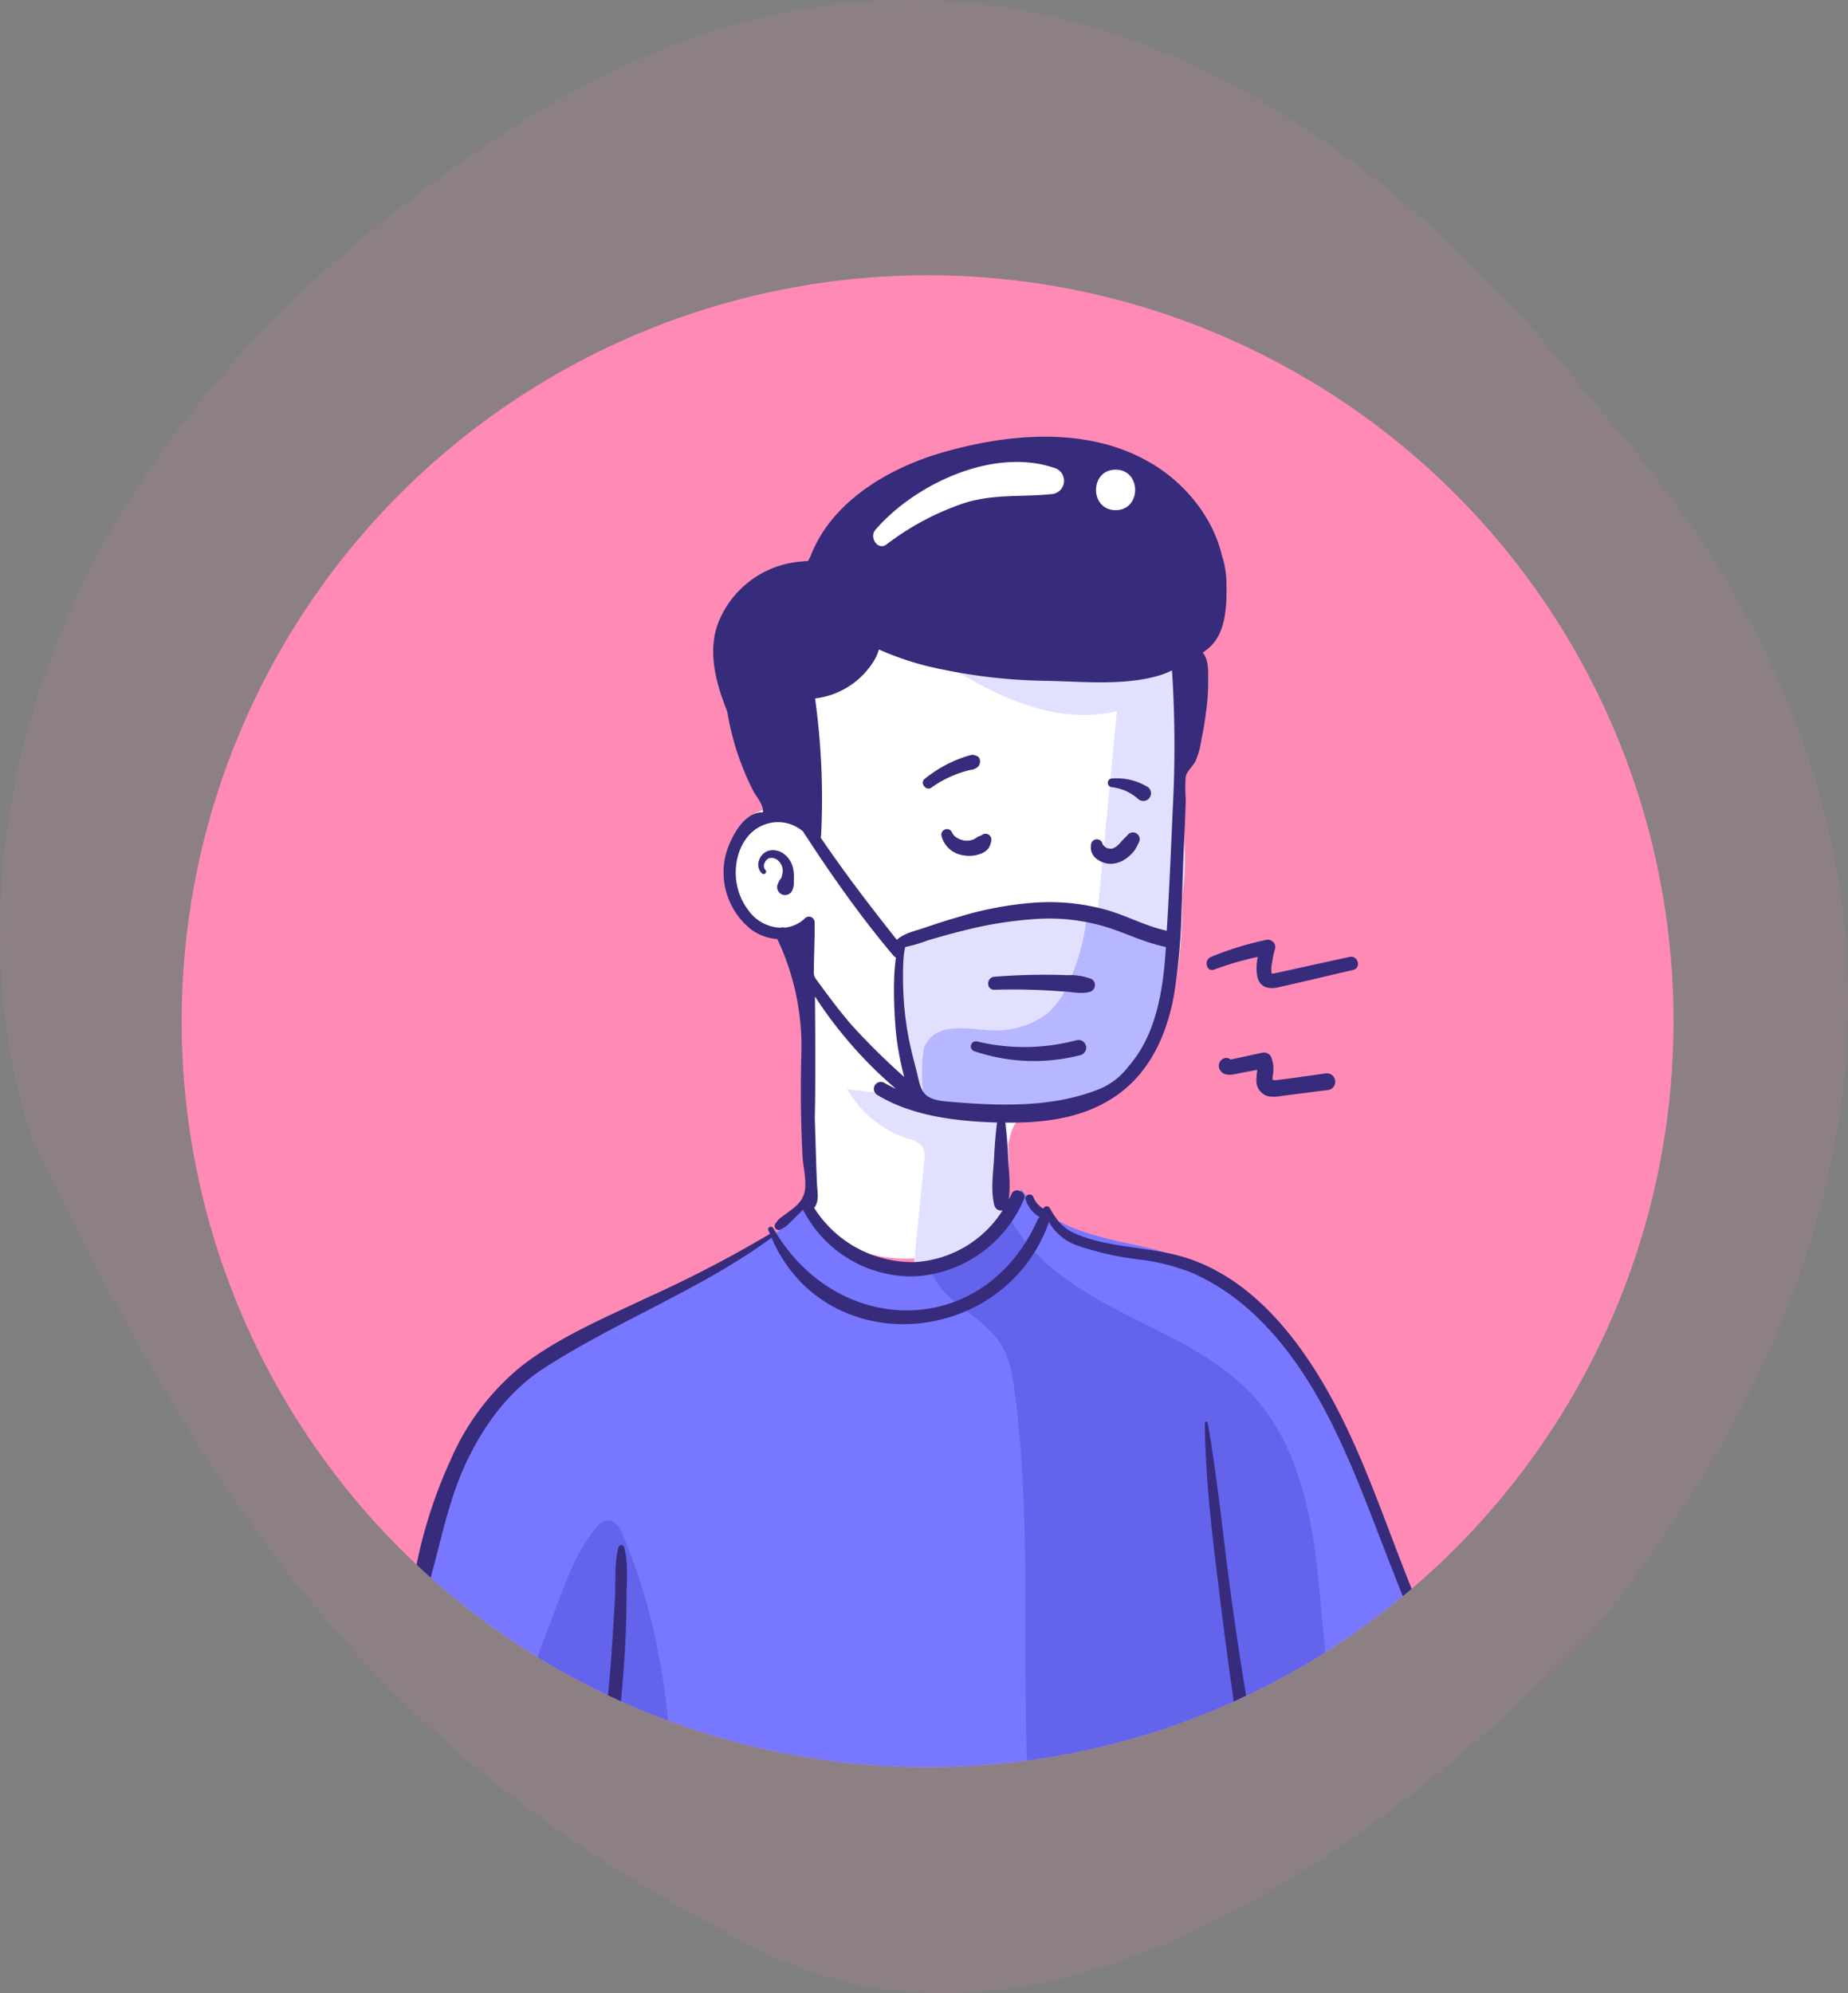 <svg xmlns="http://www.w3.org/2000/svg" xmlns:xlink="http://www.w3.org/1999/xlink" width="335.696" height="362.052" viewBox="0 0 335.696 362.052"><rect x="0" y="0" width="335.696" height="362.052" fill="#808080" stroke="none"/><defs><clipPath id="clip-path"><circle id="Ellipse_20" cx="135.5" cy="135.5" r="135.5" fill="rgba(0,0,0,0)" data-name="Ellipse 20" transform="translate(0 0)"/></clipPath></defs><g id="Component_21_1" data-name="Component 21 – 1" opacity=".997"><g id="Group_167" data-name="Group 167" transform="translate(-155.179 -244.155)"><circle id="Ellipse_19" cx="135.5" cy="135.5" r="135.5" fill="#ff8bb5" data-name="Ellipse 19" transform="translate(188.179 294.154)"/><path id="Path_209" fill="#ff8bb5" d="M-2242.865-131.008c10.974-10.974,86.876-91.449,151.806-58.527s96.021,72.245,131.686,146.318c11.48,29.414,19.2,116.14-86.876,184.727s-184.727-35.665-196.616-50.3S-2339.8-10.3-2242.865-131.008Z" data-name="Path 209" opacity=".1" transform="translate(-1797.838 408.813) rotate(-180)"/><g id="Group_179" data-name="Group 179" transform="translate(188.179 294.154)"><g id="Group_178" clip-path="url(#clip-path)" data-name="Group 178" transform="translate(0 0)"><g id="Group_177" data-name="Group 177" transform="translate(39.733 29.33)"><g id="Group_176" data-name="Group 176"><path id="Path_286" fill="#fff" d="M250.606,369.561c-1.071-4.164-6.9-5.678-10.55-3.4s-5.111,7.019-4.733,11.3a11.934,11.934,0,0,0,1.71,5.466c2.393,3.7,7.195,5.1,11.6,5.065q1.774,26.047,1.607,52.175a27.06,27.06,0,0,0,27.372,4.884,14.236,14.236,0,0,0,6.634-4.777c3.794-5.46-.483-17.043,5.855-20.039,2.691-1.271,7.05-.244,10.018-.987a17.908,17.908,0,0,0,10.422-6.64c9.3-13.043,7.563-31.716,7.218-46.676a156.418,156.418,0,0,1,.981-21.478c.708-6.161,1.664-12.9-1.657-18.142-4.208-6.638-13.23-7.852-21.076-8.281-12.966-.71-27.189-.706-37.311,7.428a28.019,28.019,0,0,0-10.262,22.795c.1,2.084.326,4.483-1.162,5.943Z" data-name="Path 286" transform="translate(-176.083 -297.516)"/><path id="Path_287" fill="#e1e1ff" d="M258.79,331.346c10.732,7.315,23.316,14.684,35.945,11.646q-1.78,18.424-3.557,36.851c-11.432-.55-23.374-1.008-33.777,3.758a5.055,5.055,0,0,0-2.6,2.061,5.388,5.388,0,0,0-.279,2.876q1.046,11.949,2.817,23.82a59.094,59.094,0,0,1-11.617-.746,19.6,19.6,0,0,0,11.041,9.05,4.45,4.45,0,0,1,2.712,1.569,4,4,0,0,1,.267,2.426q-.939,9.3-1.874,18.6c5.878,2.451,12.8-1.981,15.362-7.811s1.962-12.5,1.309-18.833c6.344-.405,12.9-1.172,18.354-4.432,6.705-4.008,7.256-7.369,9.111-14.957s5.292-19.492,5.1-27.3q-.583-24.1-1.168-48.2-1.727.221-3.456.439Z" data-name="Path 287" transform="translate(-164.574 -293.15)"/><path id="Path_288" fill="#b7b7ff" d="M253.427,384.275c-1.565-.389-1.416-9.863-.729-11.256,2.651-5.361,9.848-2.229,14.671-2.937a15.089,15.089,0,0,0,7.747-3.09,16.139,16.139,0,0,0,4.067-6.18,41.629,41.629,0,0,0,2.939-11.123,15.208,15.208,0,0,0,8.424,1.909c1.389-.092,2.872-.359,4.107.282,2,1.036,2.237,3.754,2.183,6-.1,4.2-.321,8.468-1.666,12.451a23.307,23.307,0,0,1-17.335,15.127c-6.119,1.174-12.438-.189-18.654.239Z" data-name="Path 288" transform="translate(-157.439 -262.357)"/><path id="Path_289" fill="#77f" d="M207.093,455.543c4.647-18.1,9.987-37.351,24.087-49.606,14.629-12.711,36.315-15.606,49.6-29.714a22.168,22.168,0,0,0,20.572,10.825c8.491-.7,15-6.409,18.541-13.833,5.39,7.376,14.7,8.684,23.078,10.6,9.062,2.067,17.032,7.7,23.188,14.667,13.718,15.533,15.194,36.025,28.011,52.06,3.374,4.22,7.218,8.134,9.783,12.89a3.926,3.926,0,0,1,.637,2.84,3.994,3.994,0,0,1-1.489,1.855c-7.647,6.18-17.251,9.3-26.635,12.224-32.517,10.142-67.233,19.6-100.189,11-14.56-3.8-27.979-10.966-41.245-18.068Z" data-name="Path 289" transform="translate(-207.093 -236.463)"/><path id="Path_290" fill="#6363eb" d="M215.557,445.378l11.06-29.191c1.731-4.565,3.517-9.228,6.666-12.961a3.209,3.209,0,0,1,2.239-1.408c1.294,0,2.1,1.368,2.611,2.559,5.04,11.772,7.586,24.5,8.6,37.269.387,4.84.334,10.308-3.088,13.753-2.874,2.893-7.352,3.477-11.419,3.153s-8.094-1.38-12.163-1.122Z" data-name="Path 290" transform="translate(-197.777 -204.979)"/><path id="Path_291" fill="#6363eb" d="M252.879,384.221c.716,6.516,9.069,8.962,12.7,14.423,1.771,2.664,2.317,5.939,2.733,9.111,3.088,23.608,1.225,47.564,2.391,71.342.225,4.586.616,9.352,2.928,13.318,8.7,2.382,18.009.893,26.622-1.775s16.848-6.485,25.536-8.886c1.689-.468,3.67-1.137,4.14-2.825a5.3,5.3,0,0,0-.607-3.332c-4.43-10.852-4.7-22.864-5.93-34.521s-3.767-23.851-11.611-32.563c-6.3-6.991-15.23-10.871-23.616-15.144s-16.917-9.577-21.083-18.014a14.382,14.382,0,0,1-11.59,8.749Z" data-name="Path 291" transform="translate(-156.696 -234.106)"/><path id="Path_292" fill="#372b7b" d="M236.694,358.051a48.651,48.651,0,0,0,2.659,9.777,49.473,49.473,0,0,0,2.031,4.565c.527,1.036,2.044,2.735,1.767,3.964-3.8-.2-6.546,5.863-6.974,8.85a13.288,13.288,0,0,0,4.853,12.415,9.069,9.069,0,0,0,4.756,1.735,45.751,45.751,0,0,1,4.393,19.847c-.082,2.979-.126,5.962-.111,8.957q.028,5.3.294,10.592c.1,1.981.712,4.078.45,6.111-.315,2.443-2.279,3.5-4.1,4.882a4.936,4.936,0,0,0-.683.548c-.189.2-.351.437-.523.653a.756.756,0,0,0-.059.977.745.745,0,0,0,.96.193c.227-.126.452-.254.676-.382a3.586,3.586,0,0,0,.672-.563c.378-.363.756-.725,1.13-1.094q.788-.778,1.578-1.555a22.109,22.109,0,0,0,20.56,12.09A22.925,22.925,0,0,0,290.6,446.564c.534-1.269-1.693-2.22-2.241-.943-.155.361-.363.693-.54,1.044.384-2.582-.006-5.323-.122-7.911-.092-2.061-.275-4.054-.51-6.056,7.142.09,14.409-.781,20.392-5.04,6.1-4.344,9.088-11.291,10.321-18.48a115.625,115.625,0,0,0,1.328-15.1c.141-3.788.212-7.577.4-11.363.149-2.962.275-5.924.357-8.888a21.764,21.764,0,0,1,0-4c.263-1.065,1.25-1.8,1.758-2.756a15.581,15.581,0,0,0,1.1-4.04c.368-1.733.645-3.483.865-5.239a38.706,38.706,0,0,0,.347-5.17c-.021-1.762.17-3.924-1-5.3a8.028,8.028,0,0,0,3.061-3.443c1.328-2.939,1.334-6.554,1.239-9.728a15.959,15.959,0,0,0-.786-4.367c-1.529-6.668-6.239-12.663-12.1-16.4-.3-.193-.616-.355-.924-.538-.065-.04-.137-.076-.2-.118q-.936-.539-1.893-1.01c-.055-.023-.1-.059-.153-.082-.027-.013-.057-.019-.084-.032-10.808-5.172-23.95-3.9-35.174-.7-10.224,2.909-20.6,9.161-24.288,19.1-.137.231-.273.46-.389.7a13.322,13.322,0,0,0-1.384.1,17.642,17.642,0,0,0-15.028,11.39c-1.643,4.6-.548,9.625,1.065,14.064C236.24,356.858,236.471,357.455,236.694,358.051Zm80.925,17.65c-.317,7.378-.637,14.772-1.084,22.146-3.689-.783-7.077-2.632-10.693-3.708a38.761,38.761,0,0,0-13.47-1.38A62.523,62.523,0,0,0,279.21,395.2c-2.269.647-4.512,1.37-6.745,2.13-1.641.559-3.666.968-4.966,2.174-2.79-3.525-5.558-7.073-8.233-10.688q-2.158-2.918-4.237-5.895c-.464-.666-.92-1.338-1.378-2.006a1.272,1.272,0,0,0,.092-.41,132.681,132.681,0,0,0-1.1-24.851,14.546,14.546,0,0,0,10.7-6.844,8.653,8.653,0,0,0,.9-2.048,53.212,53.212,0,0,0,11.3,3.58,99.3,99.3,0,0,0,19.574,2.12c6.424.153,13.7.863,19.942-.945a15.674,15.674,0,0,0,2.422-.956A210.535,210.535,0,0,1,317.619,375.7Zm1.353-25.958v.019l0-.019Zm-80.6,35.762c.475-3.141,2.34-6.168,5.533-7.077a6.935,6.935,0,0,1,6.565,1.4c.216.4.506.784.8,1.229q1.015,1.566,2.054,3.117,2.14,3.192,4.374,6.321c2.914,4.08,5.949,8.046,9.184,11.877a1.025,1.025,0,0,0,.473.323c-.786,4.756-.13,12.789.04,14.176a53.371,53.371,0,0,0,1.447,7.537,120.945,120.945,0,0,1-9.6-9.48c-2.34-2.7-4.468-5.626-6.56-8.474a2.065,2.065,0,0,1-.261-1.25c.017-2.985.174-5.926.141-8.911a1.033,1.033,0,0,0-1.744-.723,6.03,6.03,0,0,1-3.754,1.714,1.043,1.043,0,0,0-.691.015,7.43,7.43,0,0,1-5.071-2.237A11.377,11.377,0,0,1,238.37,385.505Zm46.85,62.265a1.235,1.235,0,0,0,1.5.861,20.25,20.25,0,0,1-15.976,9.407,21.127,21.127,0,0,1-18.28-9.869.622.622,0,0,0,.13-.126c.861-1.317.445-2.882.382-4.4q-.1-2.442-.174-4.886-.107-3.479-.208-6.955c.1-4.048.086-8.1.086-12.106,0-3.3-.038-6.6-.053-9.9a77.359,77.359,0,0,0,14.72,16.782c-.716-.34-1.431-.689-2.111-1.1a1.272,1.272,0,0,0-1.283,2.2c6.34,3.846,14.241,4.762,21.515,5,.074,0,.149,0,.225,0-.237,2.01-.42,4.01-.513,6.079C285.044,441.712,284.485,444.882,285.22,447.77Zm24.339-25.265a12.771,12.771,0,0,1-4.964,3.977c-8.529,3.508-18.1,3.231-27.286,2.445-1.483-.126-3.6-.258-4.7-1.422-.981-1.034-1.2-2.922-1.561-4.277-.655-2.464-1.267-4.935-1.681-7.453a57.463,57.463,0,0,1-.727-7.9c-.015-.634-.143-5.271.389-7.073a26.209,26.209,0,0,0,4.069-1.193c2.107-.628,4.227-1.22,6.361-1.75a71.208,71.208,0,0,1,13.833-2.174,35.514,35.514,0,0,1,13.449,1.878c3.243,1.143,6.3,2.561,9.634,3.241-.01.141-.015.284-.025.424C315.848,408.634,314.647,416.736,309.559,422.505Z" data-name="Path 292" transform="translate(-177.317 -308.116)"/><path id="Path_293" fill="#372b7b" d="M261.377,343.031l-.393.225h0l-.227.069a2.569,2.569,0,0,0-.712.431c.408-.292.09-.078,0-.021l-.382.21v0l-.214.069-.487.113-.254.017-.494-.006-.263-.025.055,0h0l-.515-.13-.212-.071-.032-.01c-.006,0,0,0-.008,0l-.433-.216-.38-.239-.069-.059-.158-.153-.147-.162L256,343l-.252-.462a1,1,0,0,0-1.258-.412,1.016,1.016,0,0,0-.584,1.189,4.73,4.73,0,0,0,3.951,3.487,5.759,5.759,0,0,0,2.888-.187,3.215,3.215,0,0,0,1.7-1.1,3.765,3.765,0,0,0,.483-1.3,1.069,1.069,0,0,0-.376-1.1A1.046,1.046,0,0,0,261.377,343.031Z" data-name="Path 293" transform="translate(-155.602 -270.772)"/><path id="Path_294" fill="#372b7b" d="M255.839,343.031c.107.019.275.011,0,0Z" data-name="Path 294" transform="translate(-153.438 -269.686)"/><path id="Path_295" fill="#372b7b" d="M267.9,343.466a.217.217,0,0,0-.057-.069l.019.032Z" data-name="Path 295" transform="translate(-140.23 -269.283)"/><path id="Path_296" fill="#372b7b" d="M268.628,343.739a.447.447,0,0,0-.057.008l.038,0Z" data-name="Path 296" transform="translate(-139.424 -268.907)"/><path id="Path_297" fill="#372b7b" d="M273.585,342.684c-.273.3-.55.592-.845.872-.269.261-.492.559-.752.828l-.435.414-.019.021-.008,0-.246.166-.256.149-.107.057-.132.044-.2.05a.245.245,0,0,1,.057,0l-.076,0-.01,0c-.155.042-.1.017-.027,0l-.13.006-.24-.006-.429-.111-.16-.082-.147-.09-.313-.309-.063-.065c.013.029,0,.021-.038-.038l-.048-.053a.113.113,0,0,1,.029.021l-.006-.008-.04-.063,0-.006-.04-.149a1.06,1.06,0,0,0-2.027,0,2.893,2.893,0,0,0,.029,1.479A2.752,2.752,0,0,0,268,347.247a4.156,4.156,0,0,0,2.639.784,5.214,5.214,0,0,0,3.071-1.357,5.637,5.637,0,0,0,1.136-1.239c.25-.4.458-.838.668-1.262a1.242,1.242,0,0,0-.315-1.584A1.224,1.224,0,0,0,273.585,342.684Z" data-name="Path 297" transform="translate(-141.377 -270.457)"/><path id="Path_298" fill="#372b7b" d="M259.813,338.655q.545-.161,1.1-.3a2.369,2.369,0,0,0,1.42-.6c.445-.536.542-1.582-.248-1.926a1.649,1.649,0,0,0-1.174-.153l-.546.16q-.577.18-1.145.391a25.038,25.038,0,0,0-2.439,1.052,23.441,23.441,0,0,0-4.2,2.733c-.884.712.284,2.237,1.22,1.582a20,20,0,0,1,6.016-2.939Z" data-name="Path 298" transform="translate(-157.376 -277.836)"/><path id="Path_299" fill="#372b7b" d="M275.427,339.177a10.823,10.823,0,0,0-6.376-1.489.789.789,0,0,0,0,1.578,9.394,9.394,0,0,1,1.286.263c.248.071.491.149.733.237l.273.1.01,0,.172.078a9.488,9.488,0,0,1,1.256.693l.555.393c-.267-.244.053.042.105.088l.286.252a1.4,1.4,0,1,0,1.7-2.2Z" data-name="Path 299" transform="translate(-139.762 -275.608)"/><path id="Path_300" fill="#372b7b" d="M278.223,357.017a55.192,55.192,0,0,1,7.9-2.3,8.924,8.924,0,0,0-.1,3.613c.454,1.968,2.086,2.309,3.846,1.912,4.527-1.021,9.039-2.1,13.558-3.155,1.54-.357.886-2.7-.653-2.365q-5.01,1.1-10.025,2.2l-2.386.523c-.4.086-.794.181-1.193.263-.111.021-.464.008-.546.088a5.668,5.668,0,0,1,.082-2.061,16.179,16.179,0,0,1,.531-2.443,1.352,1.352,0,0,0-1.645-1.643,55.493,55.493,0,0,0-10,3.09C276.223,355.307,276.784,357.567,278.223,357.017Z" data-name="Path 300" transform="translate(-130.356 -260.238)"/><path id="Path_301" fill="#372b7b" d="M284.679,366.535a2.879,2.879,0,0,0,2.38,2.815,7.685,7.685,0,0,0,2.338-.128q1.415-.183,2.832-.363l5.3-.676a1.527,1.527,0,1,0-.408-3.012c-2.981.4-5.964.88-8.955,1.206-.279.029-.628-.086-.506.16a3.33,3.33,0,0,1,.05-1.309,5.828,5.828,0,0,0-.4-3.155,1.463,1.463,0,0,0-1.632-.664q-1.887.4-3.773.811l-1.714.368-.218.034a1.173,1.173,0,0,0-.813-.29,1.438,1.438,0,0,0-1,2.323c.838,1.227,2.613.609,3.8.387l2.888-.544c-.023.176-.051.361-.065.5A8.794,8.794,0,0,0,284.679,366.535Z" data-name="Path 301" transform="translate(-129.183 -249.5)"/><path id="Path_302" fill="#372b7b" d="M397.087,460.985c-7.98-14.281-12.144-30.334-19.192-45.058-6.269-13.1-16.184-27.792-31.3-31.391-4.029-.958-8.2-1.231-12.258-2.082a26.271,26.271,0,0,1-5.939-1.815c-2.229-1.057-3.18-2.435-4.4-4.535a.631.631,0,0,0-1.149.109l-.3-.174-.2-.143-.015-.01-.113-.1-.393-.38-.2-.227-.019-.021-.069-.1-.292-.464-.135-.265-.021-.046.017.042-.055-.139a.745.745,0,0,0-1.437.395,5.77,5.77,0,0,0,2.588,3.2.811.811,0,0,0-.405.41c-9.567,21.564-35.756,21.606-47.522,2.426a.334.334,0,0,0-.1-.168c-.147-.244-.3-.479-.447-.729-.258-.454-1.055-.151-.865.363.092.246.2.471.3.71a225.977,225.977,0,0,1-22.528,11.69c-7.594,3.6-15.726,7.039-22.429,12.19a44.881,44.881,0,0,0-13.064,17.211,87.517,87.517,0,0,0-7.079,24.278c-.193,1.475,2.08,1.639,2.494.34,2.569-8.029,3.754-16.293,7.361-24.011,3.183-6.813,7.768-13.142,14.15-17.27,13.4-8.661,28.452-14.264,41.392-23.717,9.661,22.45,41.871,20.076,50.268-2.5a.837.837,0,0,0-.021-.628,9.495,9.495,0,0,0,5.279,4.523,53.9,53.9,0,0,0,11.094,2.525,38.217,38.217,0,0,1,9.928,2.508,40.22,40.22,0,0,1,10.281,6.718c12.514,11.2,18.488,27.946,24.4,43.186,3.18,8.2,6.334,16.484,10.663,24.164A1.008,1.008,0,0,0,397.087,460.985Z" data-name="Path 302" transform="translate(-206.04 -235.996)"/><path id="Path_303" fill="#372b7b" d="M242.344,351.907a1.451,1.451,0,0,0,1.949-.939,3.188,3.188,0,0,0,.216-1.078,7.131,7.131,0,0,1,0-.821,6.649,6.649,0,0,0-.134-1.813,4.324,4.324,0,0,0-1.683-2.71,3.26,3.26,0,0,0-2.8-.569,2.675,2.675,0,0,0-1.708,1.729,2.193,2.193,0,0,0,.54,2.391.438.438,0,0,0,.62-.618,1.191,1.191,0,0,1-.162-1.286,1.667,1.667,0,0,1,.41-.59,1.106,1.106,0,0,1,.559-.309,1.777,1.777,0,0,1,1.534.5l.181.183.09.095.292.475.057.116-.006-.015.08.252.073.3.027.153,0,.057,0,.359-.013.155-.011.105v-.019c-.052.237-.1.473-.166.706l-.048.151,0,.008-.092.126.025-.031a4.051,4.051,0,0,0-.515.884A1.453,1.453,0,0,0,242.344,351.907Z" data-name="Path 303" transform="translate(-173.032 -268.77)"/><path id="Path_304" fill="#372b7b" d="M281.661,426.7c-1.563-11.054-2.557-22.23-4.487-33.227-.053-.3-.519-.221-.517.069.1,11.165,1.586,22.368,2.956,33.433q.964,7.815,2.078,15.6c.771,5.405.964,11.72,2.989,16.81a.925.925,0,0,0,1.807-.246c.193-5.077-1.445-10.552-2.258-15.558Q282.857,435.157,281.661,426.7Z" data-name="Path 304" transform="translate(-130.524 -214.368)"/><path id="Path_305" fill="#372b7b" d="M227.694,404.332c-.786,2.926-.475,6.256-.641,9.272q-.265,4.749-.594,9.5-.671,9.9-2.071,19.724c-.229,1.6,2.233,2.283,2.449.674.882-6.523,1.554-13.071,1.97-19.639.208-3.294.319-6.579.332-9.88.008-3.109.405-6.636-.433-9.653A.529.529,0,0,0,227.694,404.332Z" data-name="Path 305" transform="translate(-188.073 -202.625)"/><path id="Path_306" fill="#372b7b" d="M272.256,354.72c-1.445-.069-2.895-.084-4.34-.08-2.956.006-5.909.132-8.857.355-1.5.113-1.54,2.407,0,2.365q4.339-.12,8.682.08c1.391.065,2.777.164,4.166.256,1.483.1,3.061.464,4.5.038a1.284,1.284,0,0,0,.3-2.321A10.742,10.742,0,0,0,272.256,354.72Z" data-name="Path 306" transform="translate(-151.149 -256.908)"/><path id="Path_307" fill="#372b7b" d="M275.6,360.327a36.891,36.891,0,0,1-18.043.227.92.92,0,0,0-.489,1.773,33.731,33.731,0,0,0,19.278.7A1.4,1.4,0,0,0,275.6,360.327Z" data-name="Path 307" transform="translate(-152.793 -250.705)"/></g><path id="Path_308" fill="#fff" d="M250.415,325.269a48.877,48.877,0,0,1,14.056-7.485c5.374-1.706,10.392-1.086,15.82-1.636a2.43,2.43,0,0,0,.643-4.75c-11.092-3.832-25.381,2.912-32.557,11.23C247.22,323.967,248.783,326.488,250.415,325.269Z" data-name="Path 308" transform="translate(-162.091 -305.717)"/><path id="Path_309" fill="#fff" d="M270.8,318.322c4.737,0,4.743-7.359,0-7.359S266.058,318.322,270.8,318.322Z" data-name="Path 309" transform="translate(-140.881 -304.983)"/></g></g></g></g></g></svg>